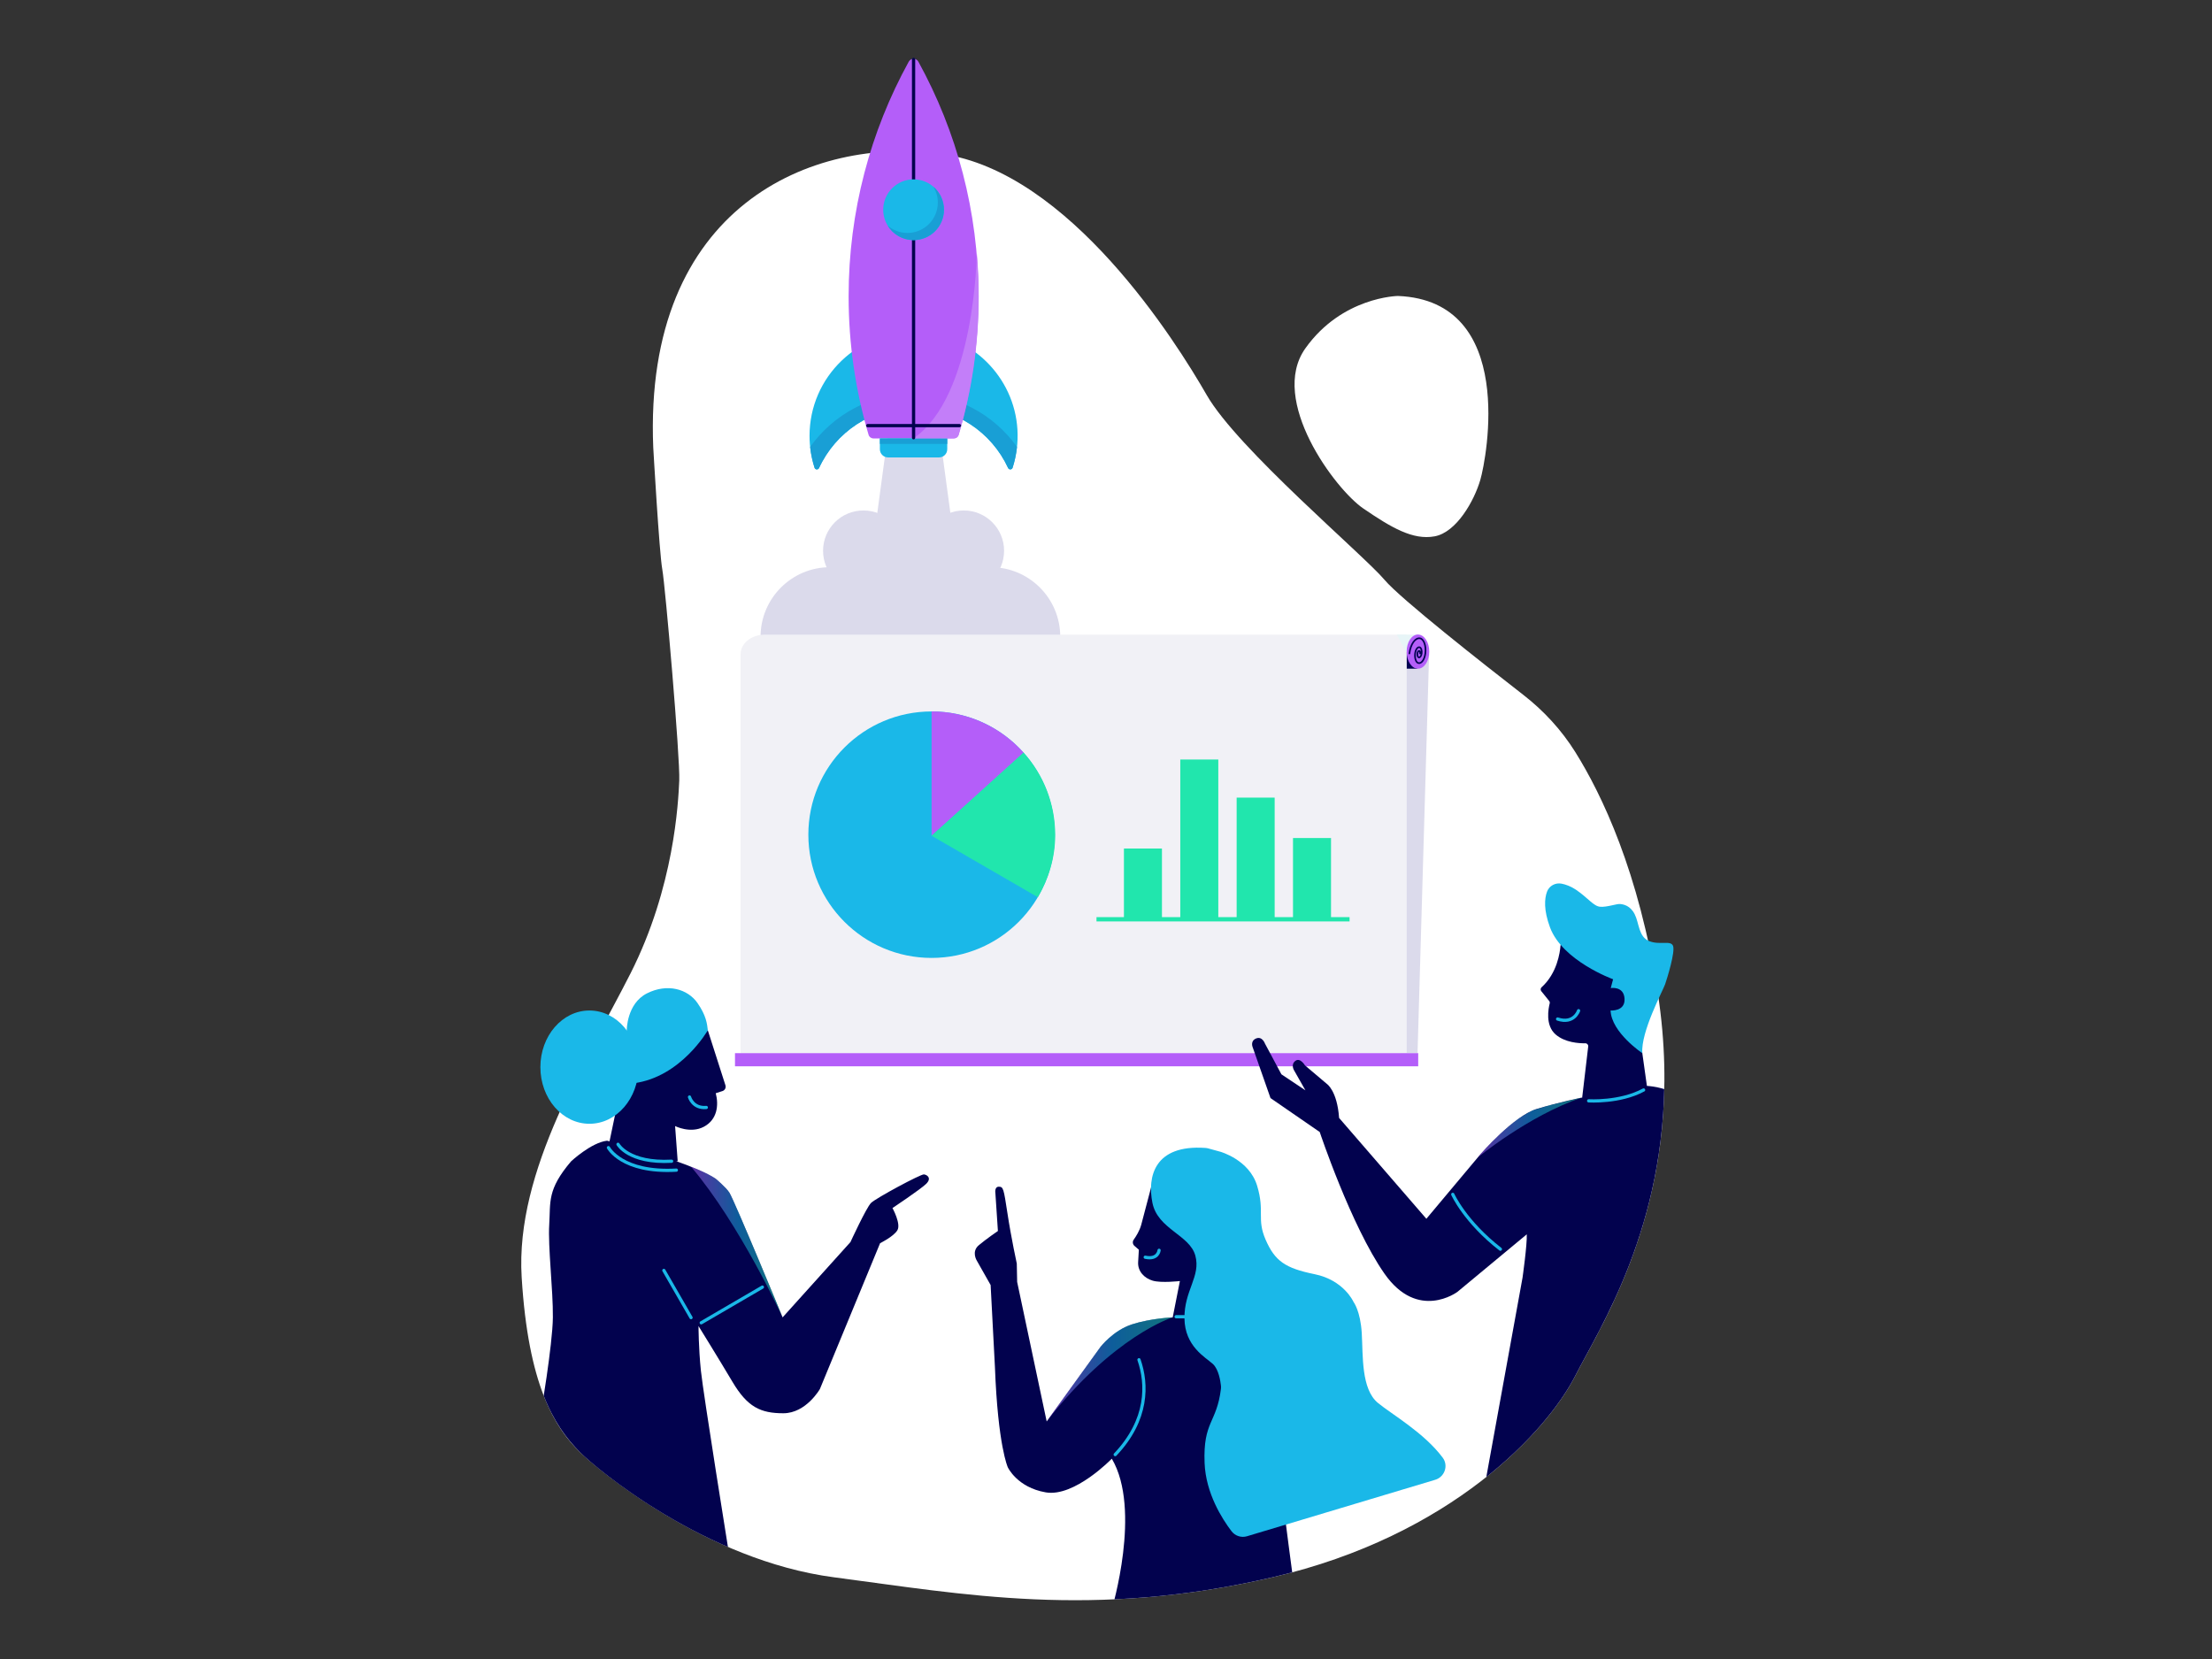 <?xml version="1.0" encoding="UTF-8"?> <svg xmlns="http://www.w3.org/2000/svg" xmlns:xlink="http://www.w3.org/1999/xlink" id="a" viewBox="0 0 1024 768"><rect x="0" y="0" width="1024" height="768" fill="#333333" stroke="none"/><defs><style>.f{stroke:#02024e;}.f,.g,.h,.i,.j{fill:none;}.f,.h{stroke-width:1.5px;}.f,.h,.i{stroke-linecap:round;}.f,.h,.j{stroke-miterlimit:10;}.h{stroke:#1ab8e8;}.i{stroke:#020252;stroke-linejoin:round;stroke-width:.75px;}.k{fill:#020252;}.l{fill:#02024e;}.m{fill:#e7f5f7;}.n{fill:#fff;}.o{fill:#f1f1f6;}.p{fill:#c37ef9;}.q{fill:#b45ef9;}.r{fill:#dbdaeb;}.s{fill:#21e6ad;}.t{fill:#199fd5;}.u{fill:#1ab8e8;}.j{stroke:#21e6ad;stroke-width:2px;}.v{clip-path:url(#b);}.w{fill:url(#e);}.w,.x,.y{opacity:.5;}.x{fill:url(#d);}.y{fill:url(#c);}</style><clipPath id="b"><path class="g" d="M302.42,207.29s2.78,48.63,4.17,56.27c1.39,7.64,8.32,87.67,7.86,97.79s-49.61,55.19-69.84,95.2c-20.24,40.01-6.15,85.08-3.11,134.75,3.04,49.67,14.85,68.7,26.96,80.94,7.32,7.4,57.95,50.13,117.73,57.95,59.79,7.82,119.57,19.32,202.82,0,83.24-19.32,127.39-68.07,140.27-93.36,11.11-21.82,42.05-68.94,41.21-140.8-.13-11.46,21.46-45.62,19.5-58.34-2.47-16.02-28.19-8.31-31.75-21.13-8.92-32.1-20.25-54.46-29.01-68.45-6.37-10.17-14.55-19.07-24.03-26.43-18.69-14.51-56.98-44.61-64.23-53.23-9.66-11.5-68.07-60.71-82.32-85.54-14.26-24.83-63.47-103.31-122.79-111.67-59.33-8.36-138.11,23.85-133.44,136.06Z"></path></clipPath><linearGradient id="c" x1="319.9" y1="574.97" x2="362.3" y2="574.97" gradientTransform="matrix(1, 0, 0, 1, 0, 0)" gradientUnits="userSpaceOnUse"><stop offset="0" stop-color="#b45ef9"></stop><stop offset=".52" stop-color="#1ab8e8"></stop><stop offset="1" stop-color="#21e6ad"></stop></linearGradient><linearGradient id="d" x1="484.49" y1="633.93" x2="542.83" y2="633.93" gradientTransform="matrix(1, 0, 0, 1, 0, 0)" gradientUnits="userSpaceOnUse"><stop offset=".01" stop-color="#b45ef9"></stop><stop offset=".52" stop-color="#1ab8e8"></stop><stop offset="1" stop-color="#21e6ad"></stop></linearGradient><linearGradient id="e" x1="684.02" y1="522.01" x2="732.13" y2="522.01" gradientTransform="matrix(1, 0, 0, 1, 0, 0)" gradientUnits="userSpaceOnUse"><stop offset="0" stop-color="#b45ef9"></stop><stop offset=".52" stop-color="#1ab8e8"></stop><stop offset="1" stop-color="#21e6ad"></stop></linearGradient></defs><g><path class="n" d="M302.42,207.29s2.78,48.63,4.17,56.27c1.39,7.64,8.32,87.67,7.86,97.79s-2.3,49.21-22.54,89.22-53.46,91.06-50.41,140.73c3.04,49.67,15.06,69.22,26.96,80.94,7.41,7.3,57.95,50.13,117.73,57.95,59.79,7.82,119.57,19.32,202.82,0,83.24-19.32,127.39-68.07,140.27-93.36,12.88-25.29,52.43-84.62,38.17-177.06-8.66-56.12-25.96-92.07-38.22-111.66-6.37-10.17-14.55-19.07-24.03-26.43-18.69-14.51-56.98-44.61-64.23-53.23-9.66-11.5-68.07-60.71-82.32-85.54-14.26-24.83-63.47-103.31-122.79-111.67-59.33-8.36-138.11,23.85-133.44,136.06Z"></path><path class="n" d="M647.15,137.01s-25.85,.32-42.87,24.27c-17.02,23.96,13.87,65.25,26.79,74.08,12.92,8.83,23.01,14.82,33.1,12.92,10.09-1.89,18.28-16.39,21.12-26.16,2.84-9.77,17.02-82.9-38.14-85.11Z"></path><g><g><circle class="r" cx="399.68" cy="254.97" r="18.66"></circle><circle class="r" cx="446.16" cy="254.97" r="18.66"></circle><path class="r" d="M409.73,314.39c4.2-5.43,6.7-12.25,6.7-19.65,0-17.76-14.4-32.17-32.17-32.17s-32.17,14.4-32.17,32.17c0,7.4,2.5,14.21,6.7,19.65h50.93Z"></path><path class="r" d="M433.18,314.39c-4.2-5.43-6.7-12.25-6.7-19.65,0-17.76,14.4-32.17,32.17-32.17s32.17,14.4,32.17,32.17c0,7.4-2.5,14.21-6.7,19.65h-50.93Z"></path><polygon class="r" points="423.04 112.05 395.75 314.39 450.33 314.39 423.04 112.05"></polygon></g><g><path class="u" d="M422.92,188.61c19.41,0,36.12,11.48,43.75,28.02,.43,.93,1.78,.87,2.09-.1,1.78-5.52,2.6-11.46,2.24-17.65-1.44-24.54-21.54-44.27-46.1-45.25-27.5-1.1-50.14,20.87-50.14,48.12,0,5.16,.82,10.13,2.33,14.78,.31,.97,1.66,1.03,2.09,.1,7.62-16.54,24.34-28.03,43.75-28.03Z"></path><path class="t" d="M422.92,182.19c-19.76,0-37.22,9.75-47.88,24.7,.36,3.33,1.05,6.56,2.04,9.65,.31,.97,1.66,1.03,2.09,.1,7.62-16.54,24.34-28.03,43.75-28.03s36.12,11.48,43.75,28.02c.43,.93,1.78,.87,2.09-.1,1-3.09,1.68-6.32,2.04-9.65-10.66-14.94-28.12-24.7-47.88-24.7Z"></path><path class="q" d="M441.5,202.96c1.02,0,1.93-.67,2.22-1.65,6.02-20.33,9.25-41.85,9.25-64.13,0-39.39-10.1-76.42-27.84-108.65-.96-1.75-3.48-1.75-4.44,0-17.74,32.23-27.84,69.26-27.84,108.65,0,22.28,3.23,43.81,9.25,64.13,.29,.98,1.2,1.65,2.22,1.65h37.17Z"></path><path class="u" d="M407.33,202.96h31.18v5c0,2.09-1.7,3.79-3.79,3.79h-23.61c-2.09,0-3.79-1.7-3.79-3.79v-5h0Z"></path><rect class="t" x="407.33" y="202.96" width="31.18" height="2.54"></rect><path class="p" d="M422.81,202.96s19.24,0,19.6-.13c.65-.26,1.21-.8,1.42-1.52,6.02-20.33,9.25-41.85,9.25-64.13,0-6.75-.3-13.44-.88-20.04,0,0-.72,66.37-29.39,85.83Z"></path><line class="f" x1="444.16" y1="197.03" x2="401.69" y2="197.03"></line><line class="f" x1="422.92" y1="27.53" x2="422.92" y2="202.65"></line><circle class="u" cx="422.92" cy="97.09" r="14.06"></circle><path class="t" d="M432.08,86.43c1.31,2.14,2.07,4.65,2.07,7.34,0,7.77-6.3,14.06-14.06,14.06-3.5,0-6.7-1.28-9.16-3.4,2.47,4.03,6.92,6.72,12,6.72,7.77,0,14.06-6.3,14.06-14.06,0-4.27-1.9-8.08-4.9-10.66Z"></path></g></g><g class="v"><g><polygon class="r" points="656.22 487.52 661.57 302.85 643.87 305.66 648.36 487.52 656.22 487.52"></polygon><polygon class="k" points="656.19 309.56 650.96 309.56 650.96 301.71 656.19 309.56"></polygon><path class="o" d="M354.05,293.79h297.16v193.73H342.83v-184.64c0-5.02,5.02-9.09,11.21-9.09h.01Z"></path><polygon class="m" points="656.55 293.8 646.64 293.8 650.76 301.71 656.55 293.8"></polygon><ellipse class="q" cx="656.41" cy="301.65" rx="5.23" ry="7.91"></ellipse><path class="i" d="M652.45,302.52c.54-4.36,2.76-7.44,4.96-7.02,1.77,.38,2.85,3.51,2.42,6.99-.35,2.78-1.77,4.79-3.18,4.48-1.13-.24-1.83-2.24-1.55-4.46,.21-1.79,1.13-3.07,2.03-2.88,.73,.16,1.17,1.44,.99,2.86-.14,1.14-.72,1.97-1.3,1.84s-.74-.93-.64-1.84c.09-.73,.46-1.26,.83-1.17s.48,.59,.41,1.17"></path><rect class="q" x="340.25" y="487.52" width="316.28" height="6.09"></rect><g><circle class="u" cx="431.26" cy="386.4" r="57.05"></circle><path class="q" d="M474.01,348.61c-10.45-11.82-25.73-19.27-42.75-19.27v57.54l42.75-38.28Z"></path><path class="s" d="M480.44,415.34c4.98-8.47,8.04-18.23,8.04-28.77,0-14.69-5.55-28.09-14.68-38.2l-42.55,38.52,49.18,28.45Z"></path></g><g><rect class="s" x="520.3" y="392.8" width="17.6" height="32.77"></rect><rect class="s" x="546.39" y="351.6" width="17.6" height="73.97"></rect><rect class="s" x="572.48" y="369.23" width="17.6" height="56.33"></rect><rect class="s" x="598.57" y="387.94" width="17.6" height="37.62"></rect><line class="j" x1="507.6" y1="425.56" x2="624.75" y2="425.56"></line></g></g><g><g><path class="l" d="M427.73,543.66c-1.52-.17-22.32,11.03-24.51,13.22-2.19,2.19-9.52,18.11-9.52,18.11l-31.41,34.86s-22.16-53.73-24.62-57.71c-1.55-2.5-6.45-6.54-6.45-6.54-4.12-2.69-10.91-5.49-18.17-8.05,.23-.01,.45,0,.67-.03l-1.2-16.23s7.1,3.61,13.31,.32c6.21-3.3,6.97-9.95,5.51-15.53l3.12-1c1.11-.36,1.72-1.55,1.37-2.66l-8.17-25.5-39.68,23.64-5.81,27.8c-.73-.19-1.15-.29-1.15-.29-7.33,.84-16.67,9.57-16.67,9.57-11.12,13.11-9.45,18.66-10.09,29.14-.65,10.48,1.81,30.28,1.68,43.1-.13,12.81-5.69,45.3-5.69,45.3,0,0,17.65,25.34,39.62,39.71,20.92,13.68,47.54,23.97,47.54,23.97,0,0-11.84-73.65-12.94-84.31s-1.1-20.67-1.1-20.67c0,0,8.8,14.19,15.73,25.84,6.93,11.66,12.98,14.52,23.53,14.52s16.93-11.22,16.93-11.22l27.87-67.52s6.23-3.03,8-5.98c1.77-2.95-2.27-10.27-2.27-10.27,0,0,12.88-8.59,15.58-11.2,2.69-2.61,.51-4.21-1.01-4.38Z"></path><ellipse class="u" cx="272.87" cy="494.01" rx="22.71" ry="26.22"></ellipse><path class="u" d="M327.68,476.93s-12.38,21.7-34.31,24.54c-21.94,2.84-4.16-20.02-4.16-20.02l.93-4.48s-.07-12.36,9.37-17.12,18.87-2.01,23.39,4.49c4.07,5.86,4.41,9.6,4.78,12.59Z"></path><line class="h" x1="307.32" y1="588.12" x2="319.9" y2="609.96"></line><line class="h" x1="352.93" y1="595.85" x2="324.62" y2="612.35"></line><path class="h" d="M281.66,531.28s6.17,11.82,31.44,10.41"></path><path class="h" d="M286.1,529.73s4.87,8.9,24.81,7.83"></path><path class="h" d="M319.19,507.84s1.52,5.41,7.78,4.84"></path><path class="y" d="M362.3,609.85s-22.16-53.73-24.62-57.71c-1.55-2.5-6.45-6.54-6.45-6.54-3.17-2.36-11.33-5.5-11.33-5.5,22.61,26.58,42.4,69.75,42.4,69.75Z"></path></g><g><path class="l" d="M514.69,744.97s13.91-46.16,0-69.7c0,0-17.27,17.88-30.57,15.59-13.3-2.29-17.58-11.62-17.58-11.62,0,0-4.59-9.93-5.96-46.46l-1.99-37.9-6.38-11.27s-2.67-4.17,.92-7.17c3.58-3,8.83-6.58,8.83-6.58l-1.17-17.58s-.5-2.92,1.58-2.92,2.25,.75,4,12.25c1.75,11.5,4.33,23.33,4.33,23.33l.17,8.5,13.67,64.59,24.92-34.5s5.83-7.58,14.5-10.42c8.67-2.83,18.92-3.25,18.92-3.25l3.33-16.83s-8.58,1-12.58-.17-7.03-4.44-6.75-8.67c.13-1.91,.33-5.67,.33-5.67l-2.04-1.76c-.85-.73-.99-1.98-.34-2.89,1.13-1.58,2.74-4.17,3.47-6.85,1.17-4.33,6-22.75,6-22.75l35.09,37.25,26.03,113.07-.6,7.42s3.62,28.15,4.18,31.54c0,0-55.57,13.2-84.31,11.41Z"></path><path class="h" d="M527.27,629.47c3.92,11.29,4.31,27.74-11.01,43.91"></path><line class="h" x1="544.46" y1="609.55" x2="551.29" y2="609.55"></line><path class="h" d="M536.58,578.8s-.45,4.51-6.42,3.21"></path><path class="u" d="M564.83,533.14s13.45,3.67,17.12,15.74-.31,15.28,3.97,25.07,9.02,13.14,22.62,15.9c13.6,2.75,18.04,12.84,18.04,12.84,0,0,3.21,4.13,3.82,14.52,.61,10.39-.31,25.83,7.49,32.25,6.43,5.3,21.3,13.72,29.99,25.35,2.73,3.65,.89,8.91-3.47,10.22l-87.14,26.14c-2.66,.8-5.51-.15-7.19-2.36-4.33-5.69-11.89-17.53-12.44-31.54-.75-19.43,5.62-18.38,7.56-34.3,.06-.5,.06-1,.01-1.5-.22-2.06-1.04-7.6-3.75-10.06-3.36-3.06-12.99-8.1-13.14-21.09-.15-12.99,7.64-19.41,5.04-29.04-2.6-9.63-17.42-12.23-19.87-24.45-2.42-12.11,.85-27.07,24.54-25.42,.45,.03,.9,.11,1.33,.23l5.46,1.5Z"></path><path class="x" d="M484.49,658.02l24.92-34.5s5.83-7.58,14.5-10.42c0,0,8.92-2.94,18.92-3.25,0,0-27.21,8.33-58.34,48.17Z"></path></g><g><path class="l" d="M762.4,502.68l-2.37-16.87s0-.06,0-.1l-2.39-36.56c-.03-.47-.31-.89-.73-1.1l-24.77-12.23c-.23-.11-.48-.16-.73-.13l-7.85,.89c-.63,.07-1.11,.57-1.16,1.21-.25,3.19-1.58,12.77-8.73,19.22-.53,.48-.62,1.27-.17,1.83l3.65,4.53c.26,.32,.36,.74,.25,1.15-.58,2.25-2.15,10.11,2.72,14.35,4.33,3.77,10.85,4.15,13.78,4.1,.8-.01,1.42,.68,1.33,1.47l-2.8,23.72c-.17-.02-.28-.03-.28-.03,0,0-10.14,2.03-20.78,5.24-10.64,3.21-26.01,20.95-26.01,20.95l-25.05,29.89-40.4-46.68c-.9-12.57-5.61-15.71-5.61-15.71l-10.21-8.64s-2.24-3.82-4.49-2.02c-2.24,1.8-.45,4.49-.45,4.49l5.16,9.09-11.11-7.41-7.63-14.25s-1.23-3.48-4.04-2.36c-2.81,1.12-1.68,3.93-1.68,3.93l8.3,23.68,22.79,15.71s14.41,43.22,29.91,65.49c15.5,22.27,33.84,8.51,33.84,8.51l32.09-26.63c.22,4.8-1.96,20.08-1.96,20.08l-17.13,94.27c16.76-9.18,40.48-41.06,53.92-60.34,13.44-19.28,24.92-57.44,29.21-73.6s6.03-44.29,6.03-44.29c-4.58-3.75-11.43-4.63-14.41-4.84Z"></path><path class="u" d="M716.14,412.84c1-2.77,3.89-4.34,6.79-3.76,1.86,.37,4.18,1.16,6.59,2.78,5.59,3.76,8.15,7.67,11.27,7.91,3.12,.24,7.67-1.44,9.19-1.28s4.71,.64,6.79,4.79,1.73,10.35,6.66,12.37c4.93,2.02,10.04-.54,11.08,2.26s-2.72,14.94-3.68,17.74-11.35,22.08-10.55,31.89c0,0-14.3-9.52-14.7-19.75,0,0,6.79,.56,6.47-5.43-.32-5.99-6.39-4.95-6.39-4.95l1.09-4.08s-23.46-8.47-29.22-24.05c-2.99-8.1-2.53-13.3-1.39-16.44Z"></path><path class="h" d="M730.77,467.88s-2.1,6.4-9.71,3.86"></path><path class="h" d="M672.53,552.91s5.68,12.68,22.04,25.37"></path><path class="h" d="M735.43,509.61s14.46,.93,25.44-5.03"></path></g></g></g><path class="w" d="M732.13,508.13l-14.73,3.51-7.67,2.31s-3.87,1.74-8.13,4.93c-5.63,4.21-14.13,12.66-17.59,17.01,0,0,23.35-19.25,48.11-27.76Z"></path></g><rect class="g" x="326.29" y="148.57" width="371.43" height="470.86"></rect></svg> 